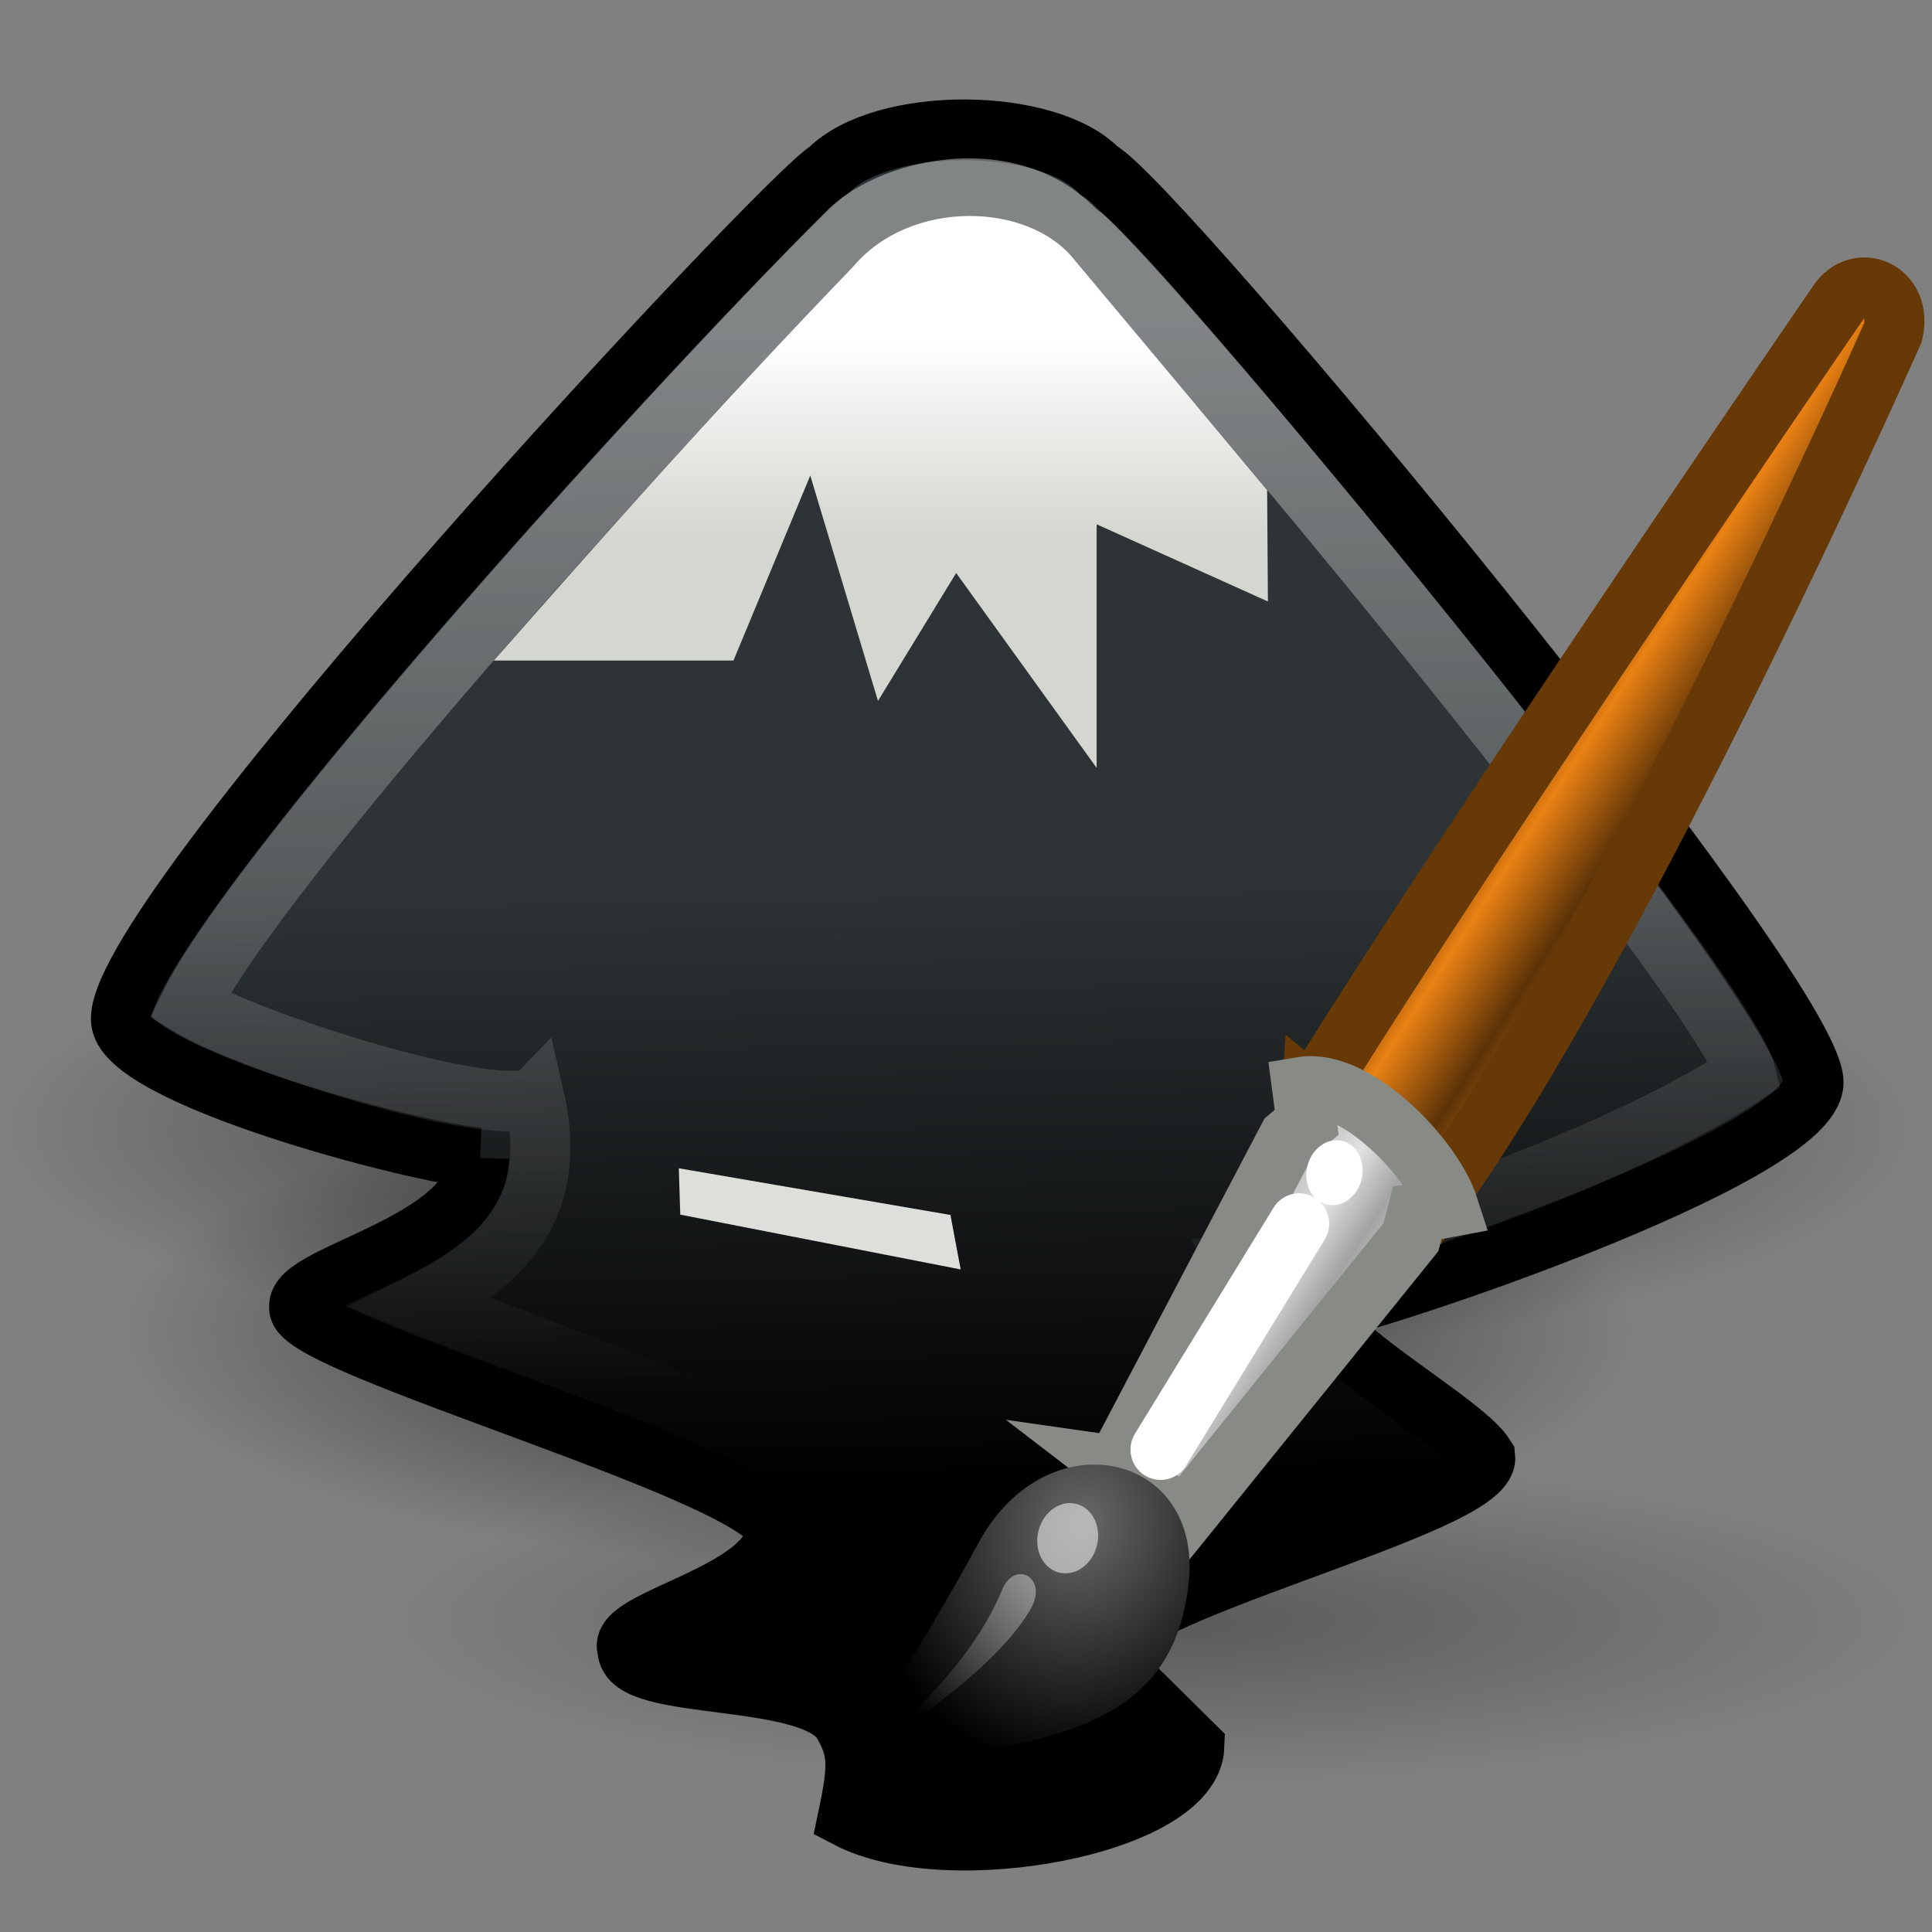 <?xml version="1.0" encoding="UTF-8" standalone="no"?>
<!-- Created with Inkscape (http://www.inkscape.org/) -->

<svg
   xmlns:dc="http://purl.org/dc/elements/1.1/"
   xmlns:cc="http://creativecommons.org/ns#"
   xmlns:rdf="http://www.w3.org/1999/02/22-rdf-syntax-ns#"
   xmlns:svg="http://www.w3.org/2000/svg"
   xmlns="http://www.w3.org/2000/svg"
   xmlns:xlink="http://www.w3.org/1999/xlink"
   xmlns:sodipodi="http://sodipodi.sourceforge.net/DTD/sodipodi-0.dtd"
   xmlns:inkscape="http://www.inkscape.org/namespaces/inkscape"
   width="32"
   height="32"
   id="svg5060"
   sodipodi:version="0.32"
   inkscape:version="0.48+devel r"
   sodipodi:docname="inkscape.svg"
   inkscape:export-filename="/home/andreas/projekt/tango/inkscape.png"
   inkscape:export-xdpi="90.000000"
   inkscape:export-ydpi="90.000000"
   inkscape:output_extension="org.inkscape.output.svg.inkscape"
   version="1.0">
  <rect width="100%" height="100%" fill="#808080" stroke="none"/>
  <defs
     id="defs5062">
    <linearGradient
       inkscape:collect="always"
       id="linearGradient8942">
      <stop
         style="stop-color:#ffffff;stop-opacity:1"
         offset="0"
         id="stop8944" />
      <stop
         style="stop-color:#ffffff;stop-opacity:0;"
         offset="1"
         id="stop8946" />
    </linearGradient>
    <linearGradient
       id="linearGradient6951">
      <stop
         style="stop-color:#6e3d09;stop-opacity:1;"
         offset="0"
         id="stop6953" />
      <stop
         id="stop6959"
         offset="0.242"
         style="stop-color:#ea8113;stop-opacity:1;" />
      <stop
         style="stop-color:#5c3307;stop-opacity:1;"
         offset="0.621"
         id="stop6961" />
      <stop
         style="stop-color:#e07c12;stop-opacity:1;"
         offset="1"
         id="stop6955" />
    </linearGradient>
    <linearGradient
       id="linearGradient6939">
      <stop
         style="stop-color:#bdbdbd;stop-opacity:1;"
         offset="0"
         id="stop6941" />
      <stop
         id="stop6947"
         offset="0.333"
         style="stop-color:#e2e2e2;stop-opacity:1;" />
      <stop
         style="stop-color:#a3a3a3;stop-opacity:1;"
         offset="0.667"
         id="stop6949" />
      <stop
         style="stop-color:#dddddd;stop-opacity:1;"
         offset="1"
         id="stop6943" />
    </linearGradient>
    <linearGradient
       inkscape:collect="always"
       id="linearGradient6975">
      <stop
         style="stop-color:#000000;stop-opacity:1;"
         offset="0"
         id="stop6977" />
      <stop
         style="stop-color:#000000;stop-opacity:0;"
         offset="1"
         id="stop6979" />
    </linearGradient>
    <linearGradient
       id="linearGradient6963">
      <stop
         style="stop-color:#696969;stop-opacity:1;"
         offset="0"
         id="stop6965" />
      <stop
         style="stop-color:#000000;stop-opacity:1;"
         offset="1"
         id="stop6967" />
    </linearGradient>
    <linearGradient
       inkscape:collect="always"
       id="linearGradient2446">
      <stop
         style="stop-color:#ffffff;stop-opacity:1;"
         offset="0"
         id="stop2448" />
      <stop
         style="stop-color:#ffffff;stop-opacity:0;"
         offset="1"
         id="stop2450" />
    </linearGradient>
    <linearGradient
       inkscape:collect="always"
       id="linearGradient6543">
      <stop
         style="stop-color:#d3d7cf"
         offset="0"
         id="stop6545" />
      <stop
         style="stop-color:#ffffff;stop-opacity:1"
         offset="1"
         id="stop6547" />
    </linearGradient>
    <linearGradient
       inkscape:collect="always"
       id="linearGradient6528">
      <stop
         style="stop-color:#2e3436"
         offset="0"
         id="stop6530" />
      <stop
         style="stop-color:#000000;stop-opacity:1"
         offset="1"
         id="stop6532" />
    </linearGradient>
    <radialGradient
       inkscape:collect="always"
       xlink:href="#linearGradient6975"
       id="radialGradient2452"
       gradientUnits="userSpaceOnUse"
       gradientTransform="matrix(1,0,0,0.282,0,30.394)"
       cx="26.782"
       cy="42.343"
       fx="26.782"
       fy="42.343"
       r="14.407" />
    <radialGradient
       inkscape:collect="always"
       xlink:href="#linearGradient6975"
       id="radialGradient2454"
       gradientUnits="userSpaceOnUse"
       gradientTransform="matrix(1,0,0,0.282,0,30.394)"
       cx="26.782"
       cy="42.343"
       fx="26.782"
       fy="42.343"
       r="14.407" />
    <radialGradient
       inkscape:collect="always"
       xlink:href="#linearGradient6975"
       id="radialGradient2462"
       gradientUnits="userSpaceOnUse"
       gradientTransform="matrix(1,0,0,0.282,0,30.394)"
       cx="26.782"
       cy="42.343"
       fx="26.782"
       fy="42.343"
       r="14.407" />
    <linearGradient
       inkscape:collect="always"
       xlink:href="#linearGradient6951"
       id="linearGradient2464"
       gradientUnits="userSpaceOnUse"
       gradientTransform="matrix(0.714,-0.119,0.052,0.809,14.74,9.126)"
       x1="28.059"
       y1="18.868"
       x2="33.437"
       y2="23.743" />
    <linearGradient
       inkscape:collect="always"
       xlink:href="#linearGradient6939"
       id="linearGradient2466"
       gradientUnits="userSpaceOnUse"
       gradientTransform="matrix(0.714,-0.119,0.052,0.809,14.74,9.126)"
       x1="19.395"
       y1="30.001"
       x2="23.109"
       y2="33.439" />
    <radialGradient
       inkscape:collect="always"
       xlink:href="#linearGradient6963"
       id="radialGradient2468"
       gradientUnits="userSpaceOnUse"
       gradientTransform="matrix(0.71,-0.119,0.05,0.784,14.36,10.8)"
       cx="15.415"
       cy="35.357"
       fx="15.415"
       fy="35.357"
       r="7.579" />
    <linearGradient
       inkscape:collect="always"
       xlink:href="#linearGradient2446"
       id="linearGradient2470"
       gradientUnits="userSpaceOnUse"
       gradientTransform="matrix(0.608,-0.102,0.044,0.69,16.621,13.357)"
       x1="13.236"
       y1="37.752"
       x2="7.752"
       y2="42.282" />
    <linearGradient
       inkscape:collect="always"
       xlink:href="#linearGradient8942"
       id="linearGradient2483"
       gradientUnits="userSpaceOnUse"
       gradientTransform="matrix(0.528,0,0,0.524,-0.311,-0.615)"
       x1="23.85"
       y1="10.529"
       x2="24.565"
       y2="35.243" />
    <linearGradient
       inkscape:collect="always"
       xlink:href="#linearGradient6543"
       id="linearGradient2486"
       gradientUnits="userSpaceOnUse"
       gradientTransform="matrix(0.603,0,0,0.598,-2.283,-2.499)"
       x1="23.143"
       y1="16.714"
       x2="23.143"
       y2="12.643" />
    <linearGradient
       inkscape:collect="always"
       xlink:href="#linearGradient6528"
       id="linearGradient2490"
       gradientUnits="userSpaceOnUse"
       gradientTransform="matrix(0.566,0,0,0.561,-1.198,-1.583)"
       x1="24.5"
       y1="23.614"
       x2="24.723"
       y2="36.879" />
  </defs>
  <sodipodi:namedview
     id="base"
     pagecolor="#ffffff"
     bordercolor="#666666"
     borderopacity="1.0"
     inkscape:pageopacity="0.0"
     inkscape:pageshadow="2"
     inkscape:zoom="18.384776"
     inkscape:cx="15.379706"
     inkscape:cy="13.870684"
     inkscape:current-layer="g3314"
     showgrid="true"
     inkscape:grid-bbox="true"
     inkscape:document-units="px"
     fill="#eeeeec"
     inkscape:window-width="1535"
     inkscape:window-height="876"
     inkscape:window-x="65"
     inkscape:window-y="24"
     showguides="true"
     inkscape:guide-bbox="true"
     inkscape:snap-global="false"
     inkscape:window-maximized="1">
    <inkscape:grid
       type="xygrid"
       id="grid3264"
       visible="true"
       enabled="true" />
  </sodipodi:namedview>
  <g
     id="layer1"
     inkscape:label="Layer 1"
     inkscape:groupmode="layer"
     transform="translate(0,8)">
    <g
       id="g3314"
       transform="matrix(1.335,0,0,1.349,9.2611702e-8,-8.21)">
      <g
         id="g3332"
         transform="translate(2.0720731e-7,-0.751)">
        <ellipse
           style="opacity:0.672;fill:url(#radialGradient2452);fill-opacity:1;fill-rule:nonzero;stroke:none;stroke-width:1;marker:none;visibility:visible;display:inline;overflow:visible"
           id="path2415"
           inkscape:r_cx="true"
           inkscape:r_cy="true"
           transform="matrix(0.654,0,0,0.73,-6.606,-13.667)"
           cx="26.782"
           cy="42.343"
           rx="14.407"
           ry="4.066"
           d="M 41.189,42.343 A 14.407,4.066 0 0 1 26.782,46.409 14.407,4.066 0 0 1 12.374,42.343 14.407,4.066 0 0 1 26.782,38.277 14.407,4.066 0 0 1 41.189,42.343 Z" />
        <ellipse
           style="opacity:0.672;fill:url(#radialGradient2454);fill-opacity:1;fill-rule:nonzero;stroke:none;stroke-width:1;marker:none;visibility:visible;display:inline;overflow:visible"
           id="path1685"
           inkscape:r_cx="true"
           inkscape:r_cy="true"
           transform="matrix(0.826,0,0,0.73,-10.224,-16.141)"
           cx="26.782"
           cy="42.343"
           rx="14.407"
           ry="4.066"
           d="M 41.189,42.343 A 14.407,4.066 0 0 1 26.782,46.409 14.407,4.066 0 0 1 12.374,42.343 14.407,4.066 0 0 1 26.782,38.277 14.407,4.066 0 0 1 41.189,42.343 Z" />
        <path
           style="fill:url(#linearGradient2490);fill-opacity:1;fill-rule:evenodd;stroke:#000000;stroke-width:0.745px;stroke-linecap:butt;stroke-linejoin:miter;stroke-opacity:1"
           d="M 5.947,15.123 C 5.169,15.069 1.487,14.106 1.5,13.417 1.503,12.048 9.771,3.276 10.279,3 c 0.69,-0.68 2.723,-0.652 3.355,0 0.705,0.353 8.904,10.14 8.866,11.205 -0.042,0.918 -5.587,2.743 -6.13,2.797 0.14,0.489 1.804,1.382 2.057,1.793 0.067,0.605 -4.756,1.69 -4.77,2.415 l 1.162,1.137 c -0.032,0.961 -3.055,1.52 -4.3,0.878 0.13,-0.612 0.138,-0.823 -0.056,-1.155 -0.354,-0.652 -2.688,-0.383 -2.678,-0.914 -0.155,-0.361 1.792,-0.681 1.839,-1.443 0.03,-0.663 -5.971,-2.29 -5.912,-2.754 -0.056,-0.414 2.204,-0.771 2.233,-1.836 z"
           id="path5072"
           sodipodi:nodetypes="ccccccccccccccc"
           inkscape:connector-curvature="0" />
        <rect
           y="9.833"
           x="3.587"
           height="11.386"
           width="10.222"
           id="rect2363"
           style="fill:none;stroke:none"
           transform="matrix(0.916,-0.402,0.312,0.95,0,0)" />
        <path
           id="path5074"
           d="M 6.126,9.018 C 7.456,7.523 8.853,5.961 10.584,4.182 11.296,3.341 12.768,3.389 13.329,4.096 l 2.392,2.828 0.01,1.368 -2.125,-0.948 0,2.991 -1.743,-2.393 -0.97,1.571 -0.84,-2.768 -0.953,2.272 c -1.006,0 -1.968,-10e-8 -2.974,10e-8 z"
           style="fill:url(#linearGradient2486);fill-opacity:1;fill-rule:evenodd;stroke:none"
           sodipodi:nodetypes="cccccccccccc"
           inkscape:connector-curvature="0" />
        <path
           style="opacity:0.4;fill:none;stroke:url(#linearGradient2483);stroke-width:0.745;stroke-linecap:butt;stroke-linejoin:miter;stroke-miterlimit:4;stroke-opacity:1;stroke-dasharray:none"
           d="M 6.63,14.393 C 5.976,14.619 3.079,13.688 2.353,13.254 3.164,11.617 7.945,6.315 10.54,3.74 c 0.557,-0.528 2.022,-0.846 2.83,0.03 0.487,0.196 8.006,9.219 8.289,10.321 -1.666,1.07 -4.945,2.198 -6.305,2.342 0.571,1.136 0.912,2.155 2.113,2.39 l -4.309,1.297 0.804,1.216 -2.526,0.758 -0.402,-1.621 -1.666,-0.215 0.71,-1.255 c 0.049,-0.33 -4.394,-1.896 -4.862,-2.088 0.777,-0.389 1.768,-1.004 1.415,-2.523 z"
           id="path6536"
           sodipodi:nodetypes="ccccccccccccccc"
           inkscape:connector-curvature="0" />
        <ellipse
           style="opacity:0.3;fill:url(#radialGradient2462);fill-opacity:1;fill-rule:nonzero;stroke:none;stroke-width:1;marker:none;visibility:visible;display:inline;overflow:visible"
           id="path6973"
           inkscape:r_cx="true"
           inkscape:r_cy="true"
           transform="matrix(0.664,0,0,0.495,-3.452,-0.153)"
           cx="26.782"
           cy="42.343"
           rx="14.407"
           ry="4.066"
           d="M 41.189,42.343 A 14.407,4.066 0 0 1 26.782,46.409 14.407,4.066 0 0 1 12.374,42.343 14.407,4.066 0 0 1 26.782,38.277 14.407,4.066 0 0 1 41.189,42.343 Z" />
        <g
           id="g8923"
           transform="matrix(0.496,0,0,0.495,-0.005,1.465)">
          <path
             sodipodi:nodetypes="ccssc"
             inkscape:r_cy="true"
             inkscape:r_cx="true"
             id="path6937"
             d="m 32.815,26.053 3.098,2.591 C 40.677,22.071 47.362,7.117 47.362,7.117 47.605,6.074 46.483,5.631 45.984,6.39 c 0,0 -9.039,13.043 -13.169,19.664 z"
             style="fill:url(#linearGradient2464);fill-opacity:1;fill-rule:nonzero;stroke:#673907;stroke-width:1.504;stroke-linecap:round;stroke-linejoin:miter;stroke-miterlimit:4;stroke-opacity:1;stroke-dasharray:none;stroke-dashoffset:0;marker:none;visibility:visible;display:inline;overflow:visible"
             inkscape:connector-curvature="0" />
          <path
             sodipodi:nodetypes="ccccccccc"
             inkscape:r_cy="true"
             inkscape:r_cx="true"
             id="path6935"
             d="m 27.921,35.238 1.703,1.297 5.679,-6.976 0.16,-0.604 0.78,-0.145 c -0.393,-1.212 -2.326,-3.197 -3.664,-2.973 l 0.115,0.872 -0.458,0.388 -4.314,8.141 z"
             style="fill:url(#linearGradient2466);fill-opacity:1;fill-rule:nonzero;stroke:#888a85;stroke-width:1.504;stroke-linecap:round;stroke-linejoin:miter;stroke-miterlimit:4;stroke-opacity:1;stroke-dasharray:none;stroke-dashoffset:0;marker:none;visibility:visible;display:inline;overflow:visible"
             inkscape:connector-curvature="0" />
          <path
             sodipodi:nodetypes="cssc"
             inkscape:r_cy="true"
             inkscape:r_cx="true"
             id="path6933"
             d="m 20.985,42.868 c 4.714,-0.788 8.332,-0.75 8.76,-4.752 0.345,-3.226 -3.551,-4.092 -5.255,-0.979 -1.642,2.999 -3.505,5.731 -3.505,5.731 z"
             style="fill:url(#radialGradient2468);fill-opacity:1;fill-rule:nonzero;stroke:none;stroke-width:0.2;marker:none;visibility:visible;display:inline;overflow:visible"
             inkscape:connector-curvature="0" />
          <circle
             transform="matrix(0.608,-0.102,0.044,0.69,20.42,11.757)"
             inkscape:r_cy="true"
             inkscape:r_cx="true"
             id="path6971"
             style="opacity:0.528;fill:#ffffff;fill-opacity:1;fill-rule:nonzero;stroke:none;stroke-width:1;marker:none;visibility:visible;display:inline;overflow:visible"
             cx="7.625"
             cy="37.75"
             r="1.25"
             d="M 8.875,37.75 A 1.25,1.25 0 0 1 7.625,39 1.25,1.25 0 0 1 6.375,37.75 1.25,1.25 0 0 1 7.625,36.5 1.25,1.25 0 0 1 8.875,37.75 Z" />
          <circle
             style="fill:#ffffff;fill-opacity:1;fill-rule:nonzero;stroke:none;stroke-width:1;marker:none;visibility:visible;display:inline;overflow:visible"
             id="path6983"
             inkscape:r_cx="true"
             inkscape:r_cy="true"
             transform="matrix(0.562,-0.094,0.041,0.638,27.557,4.593)"
             cx="7.625"
             cy="37.75"
             r="1.25"
             d="M 8.875,37.75 A 1.25,1.25 0 0 1 7.625,39 1.25,1.25 0 0 1 6.375,37.75 1.25,1.25 0 0 1 7.625,36.5 1.25,1.25 0 0 1 8.875,37.75 Z" />
          <path
             inkscape:r_cy="true"
             inkscape:r_cx="true"
             id="path6985"
             d="m 32.506,29.223 -3.466,5.605"
             style="fill:none;stroke:#ffffff;stroke-width:1.504;stroke-linecap:round;stroke-linejoin:round;stroke-miterlimit:4;stroke-opacity:1;stroke-dasharray:none;stroke-dashoffset:0;marker:none;visibility:visible;display:inline;overflow:visible"
             inkscape:connector-curvature="0" />
          <path
             sodipodi:nodetypes="cssc"
             inkscape:r_cy="true"
             inkscape:r_cx="true"
             id="path1571"
             d="m 21.889,42.181 c 0,0 2.299,-1.727 3.189,-3.876 0.315,-0.76 1.167,-0.299 0.71,0.482 -0.987,1.687 -3.899,3.394 -3.899,3.394 z"
             style="opacity:0.428;fill:url(#linearGradient2470);fill-opacity:1;fill-rule:nonzero;stroke:none;stroke-width:1;marker:none;visibility:visible;display:inline;overflow:visible"
             inkscape:connector-curvature="0" />
        </g>
        <path
           style="fill:#dde0da;fill-opacity:1;fill-rule:evenodd;stroke:none"
           d="M 11.792,15.824 8.422,15.251 8.44,15.82 11.919,16.493 11.792,15.824 Z"
           id="path8968"
           sodipodi:nodetypes="ccccc"
           inkscape:connector-curvature="0" />
      </g>
    </g>
  </g>
</svg>
